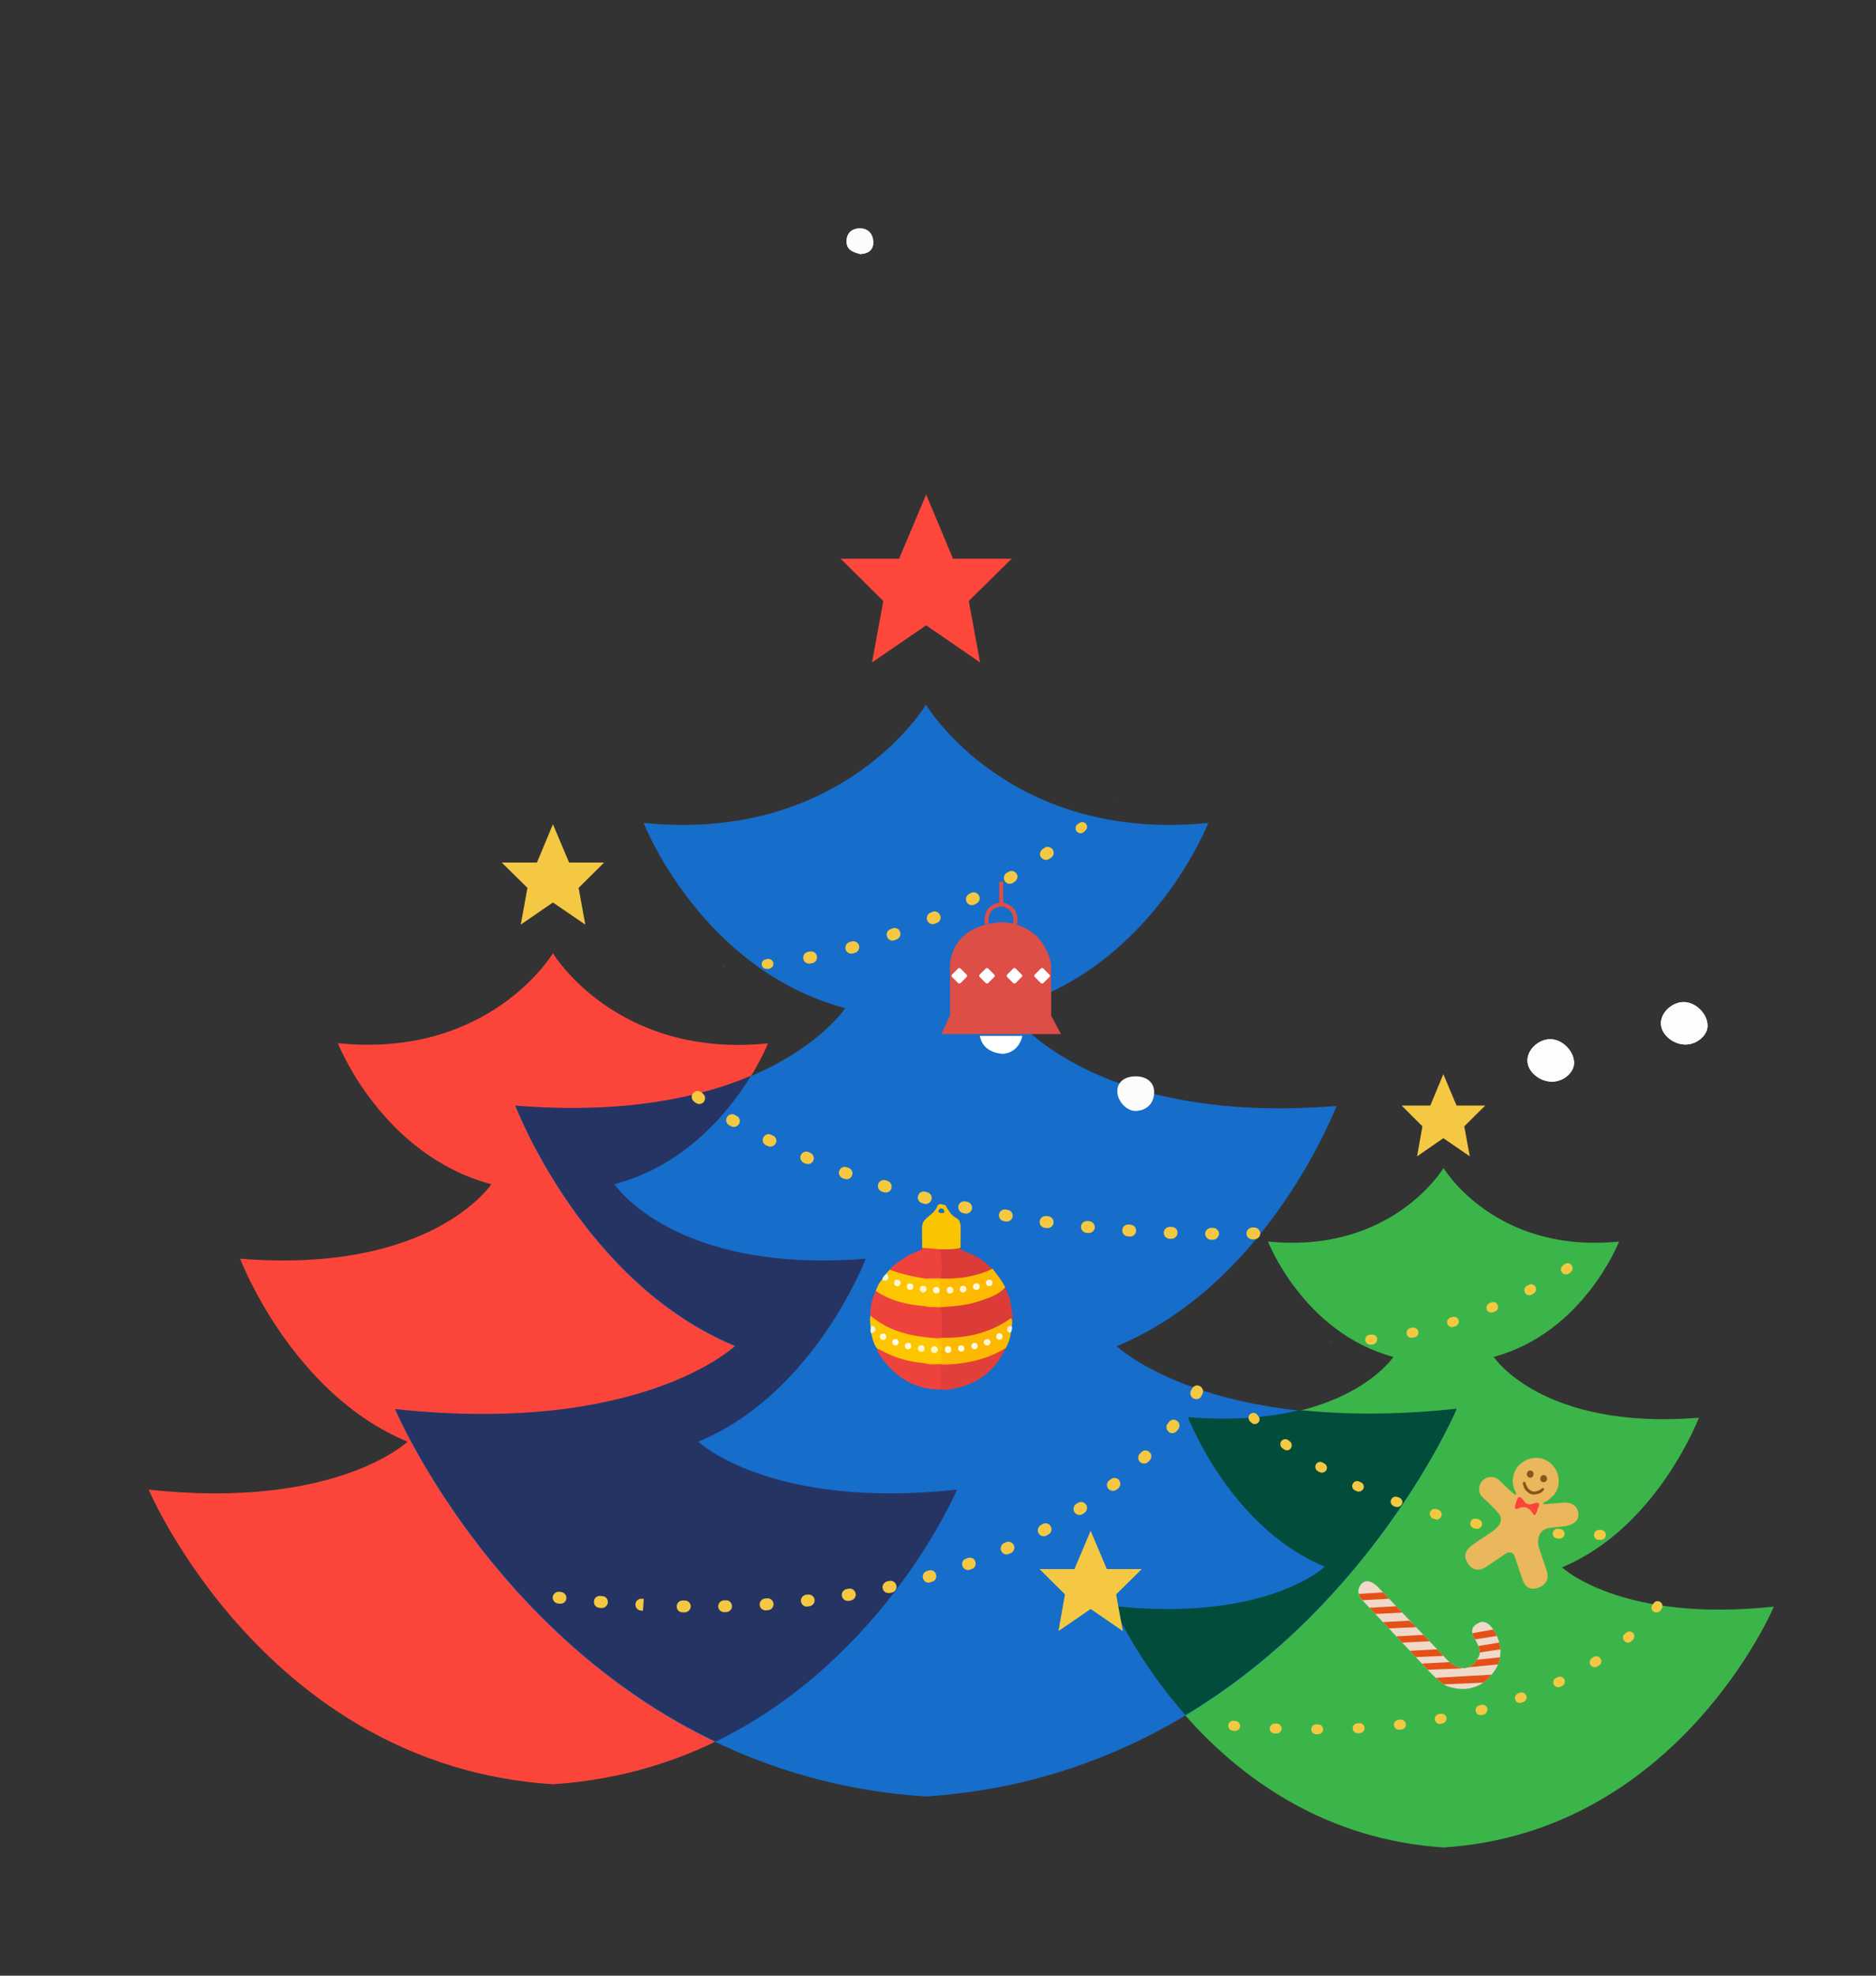 <?xml version="1.0" encoding="utf-8"?>
<!-- Generator: Adobe Illustrator 22.1.0, SVG Export Plug-In . SVG Version: 6.00 Build 0)  -->
<svg version="1.1" id="图层_1" xmlns="http://www.w3.org/2000/svg" xmlns:xlink="http://www.w3.org/1999/xlink" x="0px" y="0px"
	 viewBox="0 0 950 1000" style="enable-background:new 0 0 950 1000;" xml:space="preserve">
<rect x="0" y="0" width="950" height="1000" fill="#333333" stroke="none"/>
<style type="text/css">
	.st0{fill:#FDFDFD;}
	.st1{fill:#FCFCFC;}
	.st2{fill:#3BB54A;}
	.st3{fill:#F4C843;}
	.st4{fill:#FC453A;}
	.st5{fill:#166DCA;}
	.st6{fill:#FE473B;}
	.st7{fill:#263463;}
	.st8{fill:#024C3B;}
	.st9{fill:#DD4E46;}
	.st10{fill:#FFFFFF;}
	.st11{fill:#ED433C;}
	.st12{fill:#DB3C38;}
	.st13{fill:#FDB901;}
	.st14{fill:#E13F3A;}
	.st15{fill:#F0F1DA;}
	.st16{fill:#EE433C;}
	.st17{fill:#FDBA01;}
	.st18{fill:#FEC601;}
	.st19{fill:#F0F1DF;}
	.st20{fill:#F3F3D4;}
	.st21{fill:#FBC401;}
	.st22{fill:#FBF7D7;}
	.st23{fill:#FDF9DA;}
	.st24{fill:#F9F9E0;}
	.st25{fill:#FDFCE7;}
	.st26{fill:#FBF9E0;}
	.st27{fill:#FCF7D9;}
	.st28{fill:#FCF5D1;}
	.st29{fill:#FAF5D0;}
	.st30{fill:#FBF7D9;}
	.st31{fill:#FBF5C8;}
	.st32{fill:#FBF6D2;}
	.st33{fill:#F9FBF4;}
	.st34{fill:#FDF8DA;}
	.st35{fill:#FCF6CE;}
	.st36{fill:#FDF7D5;}
	.st37{fill:#FDFADF;}
	.st38{fill:#FDFAE2;}
	.st39{fill:#F1D9CA;}
	.st40{clip-path:url(#SVGID_2_);}
	.st41{fill:#E45118;}
	.st42{fill:#EAB75C;}
	.st43{fill:#87551E;}
</style>
<path class="st0" d="M853.7,528.7c-6.3,0.1-12.5-5-12.6-10.5c-0.2-5.5,5.4-10.9,11.4-11c6.1-0.1,12.2,5.9,12.2,12
	C864.7,524,859.4,528.6,853.7,528.7z"/>
<path class="st1" d="M435.7,128.6c-3.4-0.9-7-1.9-7-6.4c0-4.2,2.7-6.6,6.8-6.6c4.2,0,6.6,2.9,6.7,6.8
	C442.4,126.4,439.8,128.4,435.7,128.6z"/>
<path class="st0" d="M853.7,528.7c-6.3,0.1-12.5-5-12.6-10.5c-0.2-5.5,5.4-10.9,11.4-11c6.1-0.1,12.2,5.9,12.2,12
	C864.7,524,859.4,528.6,853.7,528.7z"/>
<path class="st1" d="M435.7,128.6c-3.4-0.9-7-1.9-7-6.4c0-4.2,2.7-6.6,6.8-6.6c4.2,0,6.6,2.9,6.7,6.8
	C442.4,126.4,439.8,128.4,435.7,128.6z"/>
<g>
	<path class="st0" d="M786.1,547.5c-6.3,0.1-12.5-5-12.6-10.5c-0.2-5.5,5.4-10.9,11.4-11c6.1-0.1,12.2,5.9,12.2,12
		C797.1,542.8,791.9,547.4,786.1,547.5z"/>
	<path class="st1" d="M507.4,563.6c6.1-0.1,10.2,3.5,9.5,9.3c-0.6,4.8-3.9,7.9-9,8.2c-4.8,0.3-9.6-4.9-9.6-10
		C498.3,566.6,501.8,563.7,507.4,563.6z"/>
	<path class="st0" d="M786.1,547.5c-6.3,0.1-12.5-5-12.6-10.5c-0.2-5.5,5.4-10.9,11.4-11c6.1-0.1,12.2,5.9,12.2,12
		C797.1,542.8,791.9,547.4,786.1,547.5z"/>
	<path class="st1" d="M507.4,563.6c6.1-0.1,10.2,3.5,9.5,9.3c-0.6,4.8-3.9,7.9-9,8.2c-4.8,0.3-9.6-4.9-9.6-10
		C498.3,566.6,501.8,563.7,507.4,563.6z"/>
	<g>
		<path class="st2" d="M791,793.3c48.1-19.9,69.3-75.7,69.3-75.7c-79.5,6.4-103.9-30.8-103.9-30.8c45.5-12.2,63.5-58.4,63.5-58.4
			c-62.9,6.4-88.9-37.2-88.9-37.2s-26.1,43.6-88.9,37.2c0,0,18,46.2,63.5,58.4c0,0-24.4,37.2-103.9,30.8c0,0,21.2,55.8,69.3,75.7
			c0,0-29.5,28.2-107.1,19.9c0,0,48.3,114.2,167.2,121.9c118.9-7.7,167.2-121.9,167.2-121.9C820.5,821.5,791,793.3,791,793.3z"/>
		<polygon class="st3" points="752.1,559.6 737.6,559.6 730.9,543.7 724.3,559.6 709.8,559.6 720.3,570.1 717.6,585.3 730.9,576.1 
			744.3,585.3 741.5,570.1 		"/>
		<path class="st4" d="M353.6,729.8c58.9-24.3,84.8-92.6,84.8-92.6c-97.3,7.8-127.2-37.7-127.2-37.7c55.7-14.9,77.7-71.4,77.7-71.4
			C312,535.9,280,482.5,280,482.5s-31.9,53.4-108.9,45.5c0,0,22,56.5,77.7,71.4c0,0-29.8,45.5-127.2,37.7c0,0,25.9,68.3,84.8,92.6
			c0,0-36.1,34.5-131.1,24.3c0,0,59.2,139.7,204.6,149.1C425.4,893.7,484.5,754,484.5,754C389.7,764.3,353.6,729.8,353.6,729.8z"/>
		<polygon class="st3" points="305.9,436.6 288.2,436.6 280,417.2 271.9,436.6 254.1,436.6 267.1,449.4 263.7,468 280,456.8 
			296.4,468 293,449.4 		"/>
		<path class="st5" d="M565.5,681.4c77.3-32,111.3-121.6,111.3-121.6c-127.8,10.3-167-49.5-167-49.5
			c73.2-19.6,102.1-93.8,102.1-93.8c-101,10.3-143-59.8-143-59.8s-41.9,70.1-143,59.8c0,0,28.9,74.2,102.1,93.8
			c0,0-39.2,59.8-167,49.5c0,0,34,89.7,111.3,121.6c0,0-47.4,45.4-172.2,32c0,0,77.7,183.5,268.7,195.9
			c191-12.4,268.7-195.9,268.7-195.9C613,726.7,565.5,681.4,565.5,681.4z"/>
		<polygon class="st6" points="512.3,282.8 482.6,282.8 469,250.3 455.3,282.8 425.7,282.8 447.3,304.2 441.6,335.3 469,316.5 
			496.3,335.3 490.6,304.2 		"/>
		<path class="st7" d="M353.6,729.7c58.9-24.3,84.8-92.6,84.8-92.6c-97.3,7.8-127.2-37.7-127.2-37.7c36.2-9.7,58.2-37,69.1-54.9
			c-26.1,11.1-64.5,19.5-119.3,15.1c0,0,34,89.7,111.3,121.6c0,0-47.4,45.4-172.2,32c0,0,48.3,114,162.3,168.3
			C448.3,839.9,484.6,754,484.6,754C389.7,764.2,353.6,729.7,353.6,729.7z"/>
		<path class="st8" d="M737.7,713c-31.2,3.4-57.5,3-79.5,0.7c-14.6,3.6-33.2,5.5-56.6,3.6c0,0,21.2,55.8,69.3,75.7
			c0,0-29.5,28.2-107.1,19.9c0,0,11.4,26.7,36.5,55.2C696.5,810.4,737.7,713,737.7,713z"/>
	</g>
	<path class="st1" d="M574.9,544.8c6.1-0.1,10.2,3.5,9.5,9.3c-0.6,4.8-3.9,7.9-9,8.2c-4.8,0.3-9.6-4.9-9.6-10
		C565.8,547.8,569.3,544.9,574.9,544.8z"/>
	<polygon class="st3" points="578.2,794.2 560.5,794.2 552.3,774.8 544.1,794.2 526.4,794.2 539.3,807 536,825.6 552.3,814.4 
		568.6,825.6 565.2,807 	"/>
	<g>
		<path class="st3" d="M564.4,404.3l-0.3,0.4H564v-0.1l0,0L564.4,404.3z"/>
		<path class="st3" d="M549.7,420.3L549,421c-1,1-2.6,1-3.6,0s-1-2.6,0-3.6c0.1-0.1,0.3-0.2,0.4-0.3l0.9-0.6l0,0
			c1.1-0.7,2.7-0.4,3.4,0.7C550.7,418.2,550.6,419.5,549.7,420.3z"/>
		<path class="st3" d="M532.3,434.1l-0.9,0.6c-1.4,1-3.2,0.6-4.2-0.7s-0.6-3.2,0.7-4.2l0,0l0.9-0.6l0,0c1.4-1,3.2-0.6,4.2,0.7
			S533.7,433.1,532.3,434.1z"/>
		<path class="st3" d="M513.8,446.3l-0.9,0.6c-1.4,0.9-3.3,0.4-4.1-1c-0.9-1.4-0.4-3.3,1-4.1l0,0l0.9-0.5l0,0c1.4-0.9,3.3-0.4,4.1,1
			C515.7,443.5,515.2,445.4,513.8,446.3z"/>
		<path class="st3" d="M494.5,457.3l-0.9,0.5c-1.5,0.8-3.3,0.2-4.1-1.2c-0.8-1.5-0.2-3.3,1.2-4.1l0,0l0.9-0.5l0,0
			c1.5-0.8,3.3-0.2,4.1,1.2C496.6,454.7,496,456.5,494.5,457.3z"/>
		<path class="st3" d="M474.6,467.1l-1,0.4c-1.5,0.7-3.3,0-4-1.5s0-3.3,1.5-4l0,0l0.9-0.4l0,0c1.5-0.7,3.3,0,4,1.5
			C476.8,464.6,476.1,466.4,474.6,467.1z"/>
		<path class="st3" d="M454,475.5l-1,0.4c-1.6,0.6-3.3-0.2-3.8-1.8c-0.6-1.6,0.2-3.3,1.8-3.8l0,0l1-0.4l0,0c1.6-0.6,3.3,0.2,3.8,1.8
			C456.4,473.2,455.6,474.9,454,475.5z"/>
		<path class="st3" d="M432.9,482.3l-1,0.3c-1.6,0.4-3.3-0.5-3.7-2.1c-0.4-1.6,0.5-3.3,2.1-3.7l0,0l1-0.3l0,0
			c1.6-0.4,3.3,0.5,3.7,2.1C435.4,480.2,434.5,481.9,432.9,482.3z"/>
		<path class="st3" d="M411.3,487.5l-1,0.2c-1.6,0.3-3.2-0.7-3.5-2.4s0.7-3.2,2.4-3.5l0,0l1-0.2l0,0c1.6-0.3,3.2,0.7,3.5,2.4
			S412.9,487.2,411.3,487.5z"/>
		<path class="st3" d="M389.2,490.4h-1.1c-1.3,0-2.4-1.1-2.4-2.4c0-1.2,0.8-2.1,1.9-2.4l0,0l1-0.2l0,0c1.4-0.3,2.7,0.6,3,1.9
			c0.3,1.4-0.6,2.7-1.9,3C389.5,490.4,389.3,490.4,389.2,490.4z"/>
		<path class="st3" d="M366.9,489.4l-0.5-0.1l0.5-0.1C366.9,489.2,367,489.3,366.9,489.4C367,489.3,367,489.4,366.9,489.4
			L366.9,489.4z"/>
	</g>
	<path class="st3" d="M614.3,627.5C614.2,627.5,614.2,627.5,614.3,627.5h-1c-1.7,0-3-1.4-3-3s1.4-3,3-3l0,0h1c1.7,0,3,1.4,3,3
		C617.2,626.1,615.9,627.5,614.3,627.5z M634.2,627.3c-1.6,0-3-1.3-3-2.9c0-1.7,1.3-3,2.9-3.1h1c1.7,0,3,1.3,3.1,2.9s-1.3,3-2.9,3.1
		H634.2C634.3,627.3,634.3,627.3,634.2,627.3z M593.3,627L593.3,627h-1.1c-1.7-0.1-2.9-1.5-2.9-3.1c0.1-1.7,1.5-2.9,3.1-2.9h1
		c1.7,0.1,3,1.4,2.9,3.1C596.2,625.7,594.9,627,593.3,627z M572.3,625.9c-0.1,0-0.1,0-0.2,0l-1-0.1c-1.7-0.1-2.9-1.6-2.8-3.2
		c0.1-1.7,1.6-2.9,3.2-2.8l1,0.1c1.7,0.1,2.9,1.5,2.8,3.2C575.2,624.7,573.9,625.9,572.3,625.9z M551.4,624.1c-0.1,0-0.2,0-0.3,0
		l-1-0.1c-1.6-0.2-2.8-1.6-2.7-3.3c0.2-1.6,1.7-2.8,3.3-2.7l1,0.1c1.6,0.2,2.8,1.6,2.7,3.3C554.2,623,552.9,624.1,551.4,624.1z
		 M530.5,621.6c-0.1,0-0.3,0-0.4,0l-1-0.1c-1.6-0.2-2.8-1.7-2.6-3.4c0.2-1.6,1.8-2.8,3.4-2.6l1,0.1c1.6,0.2,2.8,1.7,2.6,3.4
		C533.3,620.5,532,621.6,530.5,621.6z M509.8,618.3c-0.2,0-0.3,0-0.5,0l-1-0.2c-1.6-0.3-2.7-1.8-2.4-3.5c0.3-1.6,1.9-2.7,3.5-2.4
		l1,0.2c1.6,0.3,2.7,1.8,2.4,3.5C512.5,617.3,511.2,618.3,509.8,618.3z M489.2,614.3c-0.2,0-0.4,0-0.6-0.1l-1-0.2
		c-1.6-0.4-2.6-2-2.3-3.6c0.4-1.6,2-2.6,3.6-2.3l1,0.2c1.6,0.4,2.6,2,2.3,3.6C491.8,613.3,490.6,614.3,489.2,614.3z M468.8,609.4
		c-0.3,0-0.5,0-0.8-0.1l-1-0.3c-1.6-0.4-2.6-2.1-2.1-3.7c0.4-1.6,2.1-2.6,3.7-2.1l1,0.3c1.6,0.4,2.6,2.1,2.1,3.7
		C471.3,608.5,470.1,609.4,468.8,609.4z M448.6,603.6c-0.3,0-0.6,0-0.9-0.1l-1-0.3c-1.6-0.5-2.5-2.2-2-3.8s2.2-2.5,3.8-2l0.9,0.3
		c1.6,0.5,2.5,2.2,2,3.8C451.1,602.8,449.9,603.6,448.6,603.6z M428.7,596.9c-0.3,0-0.7-0.1-1-0.2l-0.9-0.3
		c-1.6-0.6-2.4-2.3-1.8-3.8c0.6-1.6,2.3-2.4,3.8-1.8l0.9,0.3c1.6,0.6,2.4,2.3,1.8,3.8C431.1,596.1,429.9,596.9,428.7,596.9z
		 M409.2,589.2c-0.4,0-0.8-0.1-1.2-0.2l-0.9-0.4c-1.5-0.7-2.2-2.4-1.6-3.9c0.7-1.5,2.4-2.2,3.9-1.6l0.9,0.4c1.5,0.6,2.2,2.4,1.6,3.9
		C411.4,588.5,410.3,589.2,409.2,589.2z M390.1,580.4c-0.5,0-0.9-0.1-1.3-0.3l-0.9-0.4c-1.5-0.7-2.1-2.5-1.3-4
		c0.7-1.5,2.5-2.1,4-1.3l0.9,0.4c1.5,0.7,2.1,2.5,1.3,4C392.2,579.8,391.2,580.4,390.1,580.4z M371.6,570.4c-0.5,0-1-0.1-1.5-0.4
		l-0.9-0.5c-1.4-0.8-1.9-2.7-1-4.1c0.8-1.4,2.7-1.9,4.1-1l0.9,0.5c1.4,0.8,1.9,2.7,1,4.1C373.6,569.9,372.6,570.4,371.6,570.4z
		 M354.1,558.8c-0.6,0-1.3-0.2-1.8-0.6c-0.6-0.4-0.9-0.7-0.9-0.7c-1.3-1.1-1.5-2.9-0.4-4.2s2.9-1.5,4.2-0.4c0,0,0.3,0.2,0.7,0.6
		c1.3,1,1.5,2.9,0.5,4.2C355.9,558.4,355,558.8,354.1,558.8z"/>
	<path class="st3" d="M346.7,816.1L346.7,816.1h-1.1c-1.7,0-3-1.4-2.9-3.1c0-1.6,1.4-2.9,3-2.9c0,0,0,0,0.1,0h1c1.7,0,3,1.4,3,3
		C349.7,814.8,348.3,816.1,346.7,816.1z M366.7,816c-1.6,0-3-1.3-3-2.9c0-1.7,1.3-3,2.9-3.1h1c1.7-0.1,3,1.3,3.1,2.9
		c0,1.7-1.3,3-2.9,3.1H366.7L366.7,816z M325.6,815.3l0.2-3L325.6,815.3l-1-0.1c-1.7-0.1-2.9-1.5-2.8-3.2s1.5-2.9,3.2-2.8l1,0.1
		L325.6,815.3z M387.7,815.1c-1.6,0-2.9-1.2-3-2.8c-0.1-1.7,1.1-3.1,2.8-3.2l1-0.1c1.7-0.1,3.1,1.1,3.2,2.8s-1.1,3.1-2.8,3.2l-1,0.1
		C387.8,815.1,387.7,815.1,387.7,815.1z M304.8,813.9c-0.1,0-0.2,0-0.3,0l-1-0.1c-1.7-0.1-2.9-1.6-2.7-3.3c0.1-1.7,1.6-2.9,3.3-2.7
		l1,0.1c1.7,0.1,2.9,1.6,2.7,3.3C307.6,812.7,306.3,813.9,304.8,813.9z M408.6,813.2c-1.5,0-2.8-1.1-3-2.7c-0.2-1.6,1-3.1,2.6-3.3
		l1-0.1c1.6-0.2,3.1,1,3.3,2.6c0.2,1.6-1,3.1-2.6,3.3l-1,0.1C408.8,813.2,408.7,813.2,408.6,813.2z M283.9,811.7c-0.1,0-0.2,0-0.4,0
		l-1-0.1c-1.6-0.2-2.8-1.7-2.6-3.3c0.2-1.6,1.7-2.8,3.3-2.6l1,0.1c1.6,0.2,2.8,1.7,2.6,3.3C286.7,810.6,285.4,811.7,283.9,811.7z
		 M429.3,810.3c-1.4,0-2.7-1-3-2.5c-0.3-1.6,0.8-3.2,2.5-3.5l1-0.2c1.6-0.3,3.2,0.8,3.5,2.5c0.3,1.6-0.8,3.2-2.5,3.5l-1,0.2
		C429.7,810.3,429.5,810.3,429.3,810.3z M449.9,806.3c-1.4,0-2.6-0.9-2.9-2.3c-0.4-1.6,0.7-3.2,2.3-3.6l1-0.2
		c1.6-0.4,3.2,0.6,3.6,2.3c0.4,1.6-0.6,3.2-2.3,3.6l-1,0.2C450.4,806.3,450.2,806.3,449.9,806.3z M470.3,801.1
		c-1.3,0-2.5-0.9-2.9-2.2c-0.5-1.6,0.5-3.3,2-3.7l0.9-0.3c1.6-0.5,3.3,0.4,3.7,2c0.5,1.6-0.4,3.3-2,3.7l-1,0.3
		C470.8,801.1,470.5,801.1,470.3,801.1z M490.2,794.7c-1.2,0-2.4-0.8-2.8-2c-0.6-1.6,0.2-3.3,1.8-3.8l0.9-0.3
		c1.6-0.6,3.3,0.2,3.8,1.8s-0.2,3.3-1.8,3.8l-1,0.3C490.9,794.6,490.6,794.7,490.2,794.7z M509.7,786.8c-1.1,0-2.2-0.7-2.7-1.8
		c-0.7-1.5,0-3.3,1.5-4l0.9-0.4c1.5-0.7,3.3,0,4,1.5s0,3.3-1.5,4l-0.9,0.4C510.5,786.7,510.1,786.8,509.7,786.8z M528.5,777.6
		c-1.1,0-2.1-0.6-2.6-1.6c-0.8-1.5-0.2-3.3,1.2-4.1l0.9-0.5c1.5-0.8,3.3-0.3,4.1,1.2s0.3,3.3-1.2,4.1l-0.9,0.5
		C529.5,777.5,529,777.6,528.5,777.6z M546.6,766.8c-1,0-1.9-0.5-2.5-1.4c-0.9-1.4-0.5-3.2,0.9-4.2l0.8-0.5c1.4-0.9,3.2-0.5,4.2,0.9
		c0.9,1.4,0.5,3.2-0.9,4.2l-0.8,0.5C547.7,766.7,547.1,766.8,546.6,766.8z M563.6,754.6c-0.9,0-1.8-0.4-2.4-1.1
		c-1-1.3-0.8-3.2,0.5-4.2l0.8-0.6c1.3-1,3.2-0.8,4.2,0.5s0.8,3.2-0.5,4.2l-0.8,0.6C564.9,754.4,564.3,754.6,563.6,754.6z
		 M579.4,740.8c-0.8,0-1.6-0.3-2.2-0.9c-1.1-1.2-1.1-3.1,0.1-4.2l0.7-0.7c1.2-1.2,3.1-1.1,4.2,0.1c1.2,1.2,1.1,3.1-0.1,4.2l-0.7,0.7
		C580.9,740.5,580.2,740.8,579.4,740.8z M593.7,725.4c-0.7,0-1.4-0.2-1.9-0.7c-1.3-1.1-1.5-2.9-0.4-4.2l0.6-0.8
		c1-1.3,2.9-1.5,4.2-0.4c1.3,1,1.5,2.9,0.4,4.2l-0.7,0.8C595.4,725,594.6,725.4,593.7,725.4z M605.8,708.2c-0.5,0-1-0.1-1.5-0.4
		c-1.4-0.8-2-2.6-1.1-4.1c0.3-0.5,0.4-0.8,0.4-0.8c0.8-1.5,2.6-2.1,4-1.3c1.5,0.8,2.1,2.6,1.3,4c0,0-0.2,0.3-0.5,1
		C607.9,707.7,606.9,708.2,605.8,708.2z"/>
	<g>
		<g>
			<path class="st9" d="M481.1,513.9l-4.4,9.5h60.6l-5-9.3v-25.6c0,0-2.2-20.4-24.8-21.7c0,0-23.7-0.3-26.4,20.6V513.9z"/>
			<path class="st10" d="M489.5,494.5l-3.1,3.1c-0.3,0.3-0.9,0.3-1.2,0l-3.1-3.1c-0.3-0.3-0.3-0.9,0-1.2l3.1-3.1
				c0.3-0.3,0.9-0.3,1.2,0l3.1,3.1C489.8,493.6,489.8,494.2,489.5,494.5z"/>
			<path class="st10" d="M503.5,494.5l-3.1,3.1c-0.3,0.3-0.9,0.3-1.2,0l-3.1-3.1c-0.3-0.3-0.3-0.9,0-1.2l3.1-3.1
				c0.3-0.3,0.9-0.3,1.2,0l3.1,3.1C503.8,493.6,503.8,494.2,503.5,494.5z"/>
			<path class="st10" d="M517.4,494.5l-3.1,3.1c-0.3,0.3-0.9,0.3-1.2,0l-3.1-3.1c-0.3-0.3-0.3-0.9,0-1.2l3.1-3.1
				c0.3-0.3,0.9-0.3,1.2,0l3.1,3.1C517.8,493.6,517.8,494.2,517.4,494.5z"/>
			<path class="st10" d="M531.4,494.5l-3.1,3.1c-0.3,0.3-0.9,0.3-1.2,0l-3.1-3.1c-0.3-0.3-0.3-0.9,0-1.2l3.1-3.1
				c0.3-0.3,0.9-0.3,1.2,0l3.1,3.1C531.8,493.6,531.8,494.2,531.4,494.5z"/>
		</g>
		<path class="st9" d="M514.9,468.4l-2-0.4c0.6-2.8,0.2-5-1-6.6c-1.6-2.1-4.1-2.5-4.6-2.5c-2.3,0.1-4.1,0.9-5.2,2.3
			c-2.1,2.5-1.5,6.3-1.5,6.3l-2,0.3c0-0.2-0.7-4.7,1.9-7.9c1.5-1.9,3.8-2.9,6.7-3.1h0.1h0.1c0.2,0,3.8,0.4,6.1,3.3
			C515.2,462.3,515.6,465,514.9,468.4z"/>
		<rect x="506" y="446.3" class="st9" width="2" height="11.4"/>
		<path class="st10" d="M496.2,524.3h21.5c0,0-1.2,8.1-9.5,9.1C508.3,533.4,497.8,533.6,496.2,524.3z"/>
	</g>
	<g>
		<path class="st11" d="M450.5,642.7l-0.1-0.2c4.4-4.1,9.3-7.4,15.1-9.4c0.7-0.2,1.2-0.7,1.4-1.4c3.3-2,6.4-1.5,9.6,0.3
			c1.3,1.3,1.7,2.8,1.6,4.6c-0.1,2.6,0.2,5.1,0.1,7.7c-0.1,1.5-0.5,2.7-1.8,3.6c-2.1,0.4-4.3,0.5-6.5,0.9
			c-5.2-0.8-10.4-1.6-15.5-3.3C452.9,644.9,451.1,644.7,450.5,642.7z"/>
		<path class="st12" d="M509,651.6c0.8,1.9,1.6,3.9,2.4,5.8c0.5,4.1,1.9,8,1.2,12.2c-1.3-0.1-2.5,0.4-3.6,1.1
			c-6.5,4.5-14,6.1-21.6,7.2c-2.4,0.4-4.9,0.9-7.4,0.7c-1.3-0.1-2.6,0-3.7-1c-0.6-0.7-1-1.5-0.9-2.4c0.4-4.5,0.1-8.9-0.1-13.4
			c1.9-1.8,4.4-1.7,6.7-1.9c8.7-0.8,16.9-2.9,24.4-7.5C507.2,651.9,508,651.6,509,651.6z"/>
		<path class="st13" d="M476.8,677.1c12.7,0.3,24.5-2.3,35.1-9.9c0.9,0.6,0.4,1.6,0.7,2.4c-0.1,0.5-0.2,0.9-0.2,1.4
			c-1,1-1.1,2.2-0.6,3.5c-0.1,2.8-1.1,5.3-2.4,7.7c-3.8,5-9.6,6.3-15.1,7.7c-5,1.3-10.2,1.9-15.4,2.2c-1.7-0.3-3.5-0.4-5.2-0.3
			c-1.8,0.1-3.8,0.6-5.2-1.2c-0.1-2.2,1.7-2,2.9-1.9c2.7,0.1,3.6-0.7,4-3.6c0.5-2.9-0.9-5.3-0.9-8
			C475.3,676.5,476,676.8,476.8,677.1z"/>
		<path class="st14" d="M479.2,690.7c10.7-0.5,20.9-2.7,30.1-8.4c-5.6,12.3-15.4,19-28.6,21c-0.7,0.1-1.4,0.2-2.1,0.2
			c-0.8-0.1-1.6-0.2-2.4-0.3c-2.1-3.6-1.6-7.4-0.9-11.2C475.7,690.2,477.9,691.2,479.2,690.7z"/>
		<path class="st15" d="M511.8,674.6c-1.3-0.2-2-0.9-1.7-2.2c0.2-1.3,1.3-1.2,2.3-1.3C512.6,672.3,512.5,673.5,511.8,674.6z"/>
		<path class="st16" d="M479.2,690.7c-2.5,0.4-3.1,2-3,4.4c0.1,2.7,0.9,5.5,0.1,8.2c-11.8,0.1-21-5-28.3-14
			c-0.6-0.8-1.2-1.6-1.9-2.3c-0.6-1.5-1.9-2.7-1.9-4.4c1-0.8,2.1-0.6,3.1-0.1c5.5,2.9,11.4,4.7,17.5,5.8c1.3,0.2,2.9,0.2,3.6,1.8
			C471.9,691.1,475.6,690.2,479.2,690.7z"/>
		<path class="st17" d="M509,651.6c-3.5,4-8.5,5.4-13.2,7c-6.5,2.2-13.3,2.6-20,3.1c-2.5,1.7-5,1.6-7.3-0.1c0-2.2,1.8-2,3-1.9
			c2.7,0.1,3.9-1,3.6-3.7c-0.1-0.7,0.2-1.4,0.2-2.1c0.2-4,0.2-4-3.7-5c-1-0.2-2-0.4-1.9-1.8c2.2,0,4.4-0.1,6.6-0.1
			c2.1-1.6,4.6-1.1,6.9-1.4c5.2-0.5,10.3-1.6,15.2-3.2c1.3-0.4,2.5-0.5,3.8-0.2c0.2,0,0.3,0,0.5,0C505,645.4,507.5,648.2,509,651.6z
			"/>
		<path class="st16" d="M468.3,661.1c2.4,0.9,4.9,0.2,7.4,0.7c1,1.1,1.2,2.4,1.2,3.9c-0.1,3.8-0.1,7.7-0.1,11.5
			c-0.8,0.1-1.5,0.2-2.3,0.2c-0.8,1.2-2,1.3-3.2,1.2c-9.1-1-17.9-2.6-25.9-7.5c-2.1-1.3-3.9-2.7-4.7-5.2c0-4.4,0.8-8.6,2.8-12.5
			c1.1-0.4,2.2-0.2,3.2,0.4c5.6,3.1,11.7,4.6,18,5.7C466,659.7,467.6,659.5,468.3,661.1z"/>
		<path class="st18" d="M440.8,665.9c9.7,8.4,21.5,10.6,33.7,11.5c2.2,1,2.7,2.8,2.2,4.9c-0.4,1.6-0.4,3.1,0,4.7
			c0.5,1.9-0.1,3.1-2.4,3c-2-0.1-4,0-5.9,0c-7.8-0.6-15.1-2.6-22-6.4c-0.7-0.4-1.4-0.7-2.2-1c-1.9-2.2-2.3-5-3-7.7
			c0.7-1.4,0.8-2.7-0.4-3.9C440.5,669.3,440.5,667.6,440.8,665.9z"/>
		<path class="st18" d="M468.3,661.1c-8.9-0.7-17.3-2.6-24.8-7.7c0.7-2,1.6-4,3.1-5.7c1.6-0.4,2.5-1.4,2.2-3.1
			c0.6-0.6,1.1-1.3,1.7-1.9c6.2,2.2,12.6,3.7,19.1,4.6c0.7,0.2,1.3,0.5,2,0.5c4.6,0.4,4.6,0.3,4.6,4.9c0,1.8-0.2,3.7,0.2,5.4
			c0.7,2.7-0.6,3.1-2.8,3C471.9,661,470.1,661.1,468.3,661.1z"/>
		<path class="st19" d="M440.9,671c1.1,0.2,2.3,0.2,2.4,1.7c0.1,1.4-1.1,1.8-2.1,2.2C440.4,673.6,441.1,672.3,440.9,671z"/>
		<path class="st20" d="M448.9,644.6c0.9,0.8,1.3,1.8,0.7,2.9c-0.8,1.3-1.9,0.6-2.9,0.2C447,646.4,447.9,645.5,448.9,644.6z"/>
		<path class="st12" d="M502.3,642.4c-8.3,3.8-17,5.1-26,4.7c0.9-5,0.9-9.9-0.6-14.8c0.2-0.2,0.4-0.5,0.6-0.7
			c3.4,0.6,6.8,0.7,10.1,0c0.7,1.8,2.5,1.9,3.9,2.5C494.9,636,499.1,638.5,502.3,642.4z"/>
		<path class="st21" d="M486.4,631.5c0-3.3,0.1-6.6,0.1-9.9c0-2-0.4-4.2-2.1-5c-2.9-1.5-4.2-4.1-5.7-6.7c-0.4,0-0.7-0.1-1.1-0.1
			c-1.1-0.6-2.6-0.4-2.9,0.6c-1.2,3.4-4.4,4.8-6.5,7.2c-1,1.1-1.3,2.7-1.3,4.2c0,3.3,0.1,6.6,0.1,9.8c2.9,0.2,5.9,0.4,8.8,0.7
			C475.7,632.3,484.2,632.6,486.4,631.5z M478.1,614c-0.9-0.3-2.2,0.5-2.8-0.6c-0.4-0.7,0.4-1.4,1-1.8
			C477.8,611.7,478.4,612.5,478.1,614z"/>
		<path class="st22" d="M501.6,679.5c-0.2,1-0.8,1.6-1.8,1.5s-1.7-0.7-1.6-1.7s0.8-1.6,1.8-1.5C501,677.9,501.6,678.4,501.6,679.5z"
			/>
		<path class="st23" d="M480.2,684.8c-1.2,0.1-1.6-0.7-1.7-1.7c-0.1-0.9,0.4-1.6,1.3-1.7c1-0.1,1.8,0.4,1.9,1.5
			C481.9,684,481.2,684.6,480.2,684.8z"/>
		<path class="st24" d="M495.1,681.2c0,1.1-0.6,1.7-1.6,1.7c-0.9,0-1.5-0.4-1.6-1.4s0.4-1.7,1.5-1.8
			C494.4,679.6,495,680.2,495.1,681.2z"/>
		<path class="st25" d="M488.4,682.6c-0.1,0.9-0.6,1.5-1.5,1.5c-1.1,0-1.7-0.6-1.7-1.6c0-0.9,0.5-1.6,1.5-1.5
			C487.7,680.9,488.3,681.5,488.4,682.6z"/>
		<path class="st26" d="M507.7,676.6c-0.1,1.1-0.8,1.6-1.8,1.5c-0.9-0.1-1.4-0.6-1.4-1.6c0-1.1,0.6-1.7,1.6-1.7
			C507.2,674.9,507.7,675.6,507.7,676.6z"/>
		<path class="st27" d="M494.4,652.9c-1-0.1-1.7-0.6-1.7-1.7c0-1,0.7-1.6,1.7-1.7c1,0,1.7,0.5,1.7,1.6
			C496.2,652.3,495.5,652.7,494.4,652.9z"/>
		<path class="st28" d="M489.4,652.4c0,1.1-0.6,1.7-1.6,1.8s-1.7-0.6-1.8-1.6c0-1,0.5-1.7,1.6-1.8
			C488.7,650.7,489.3,651.3,489.4,652.4z"/>
		<path class="st29" d="M481,651.2c1.1,0.2,1.8,0.7,1.8,1.8s-0.7,1.6-1.7,1.7c-1.1,0-1.7-0.6-1.7-1.7
			C479.4,651.9,480.2,651.5,481,651.2z"/>
		<path class="st30" d="M500.8,647.7c1.1,0,1.8,0.6,1.8,1.6s-0.7,1.7-1.7,1.7c-0.9,0-1.5-0.5-1.6-1.4
			C499.2,648.4,499.8,647.8,500.8,647.7z"/>
		<path class="st31" d="M475,683.2c-0.2,1-0.8,1.6-1.9,1.6c-1,0-1.7-0.7-1.6-1.8c0-1,0.8-1.6,1.8-1.6
			C474.3,681.5,474.9,682.2,475,683.2z"/>
		<path class="st32" d="M468.2,682.7c-0.2,1-0.8,1.6-1.8,1.5s-1.6-0.8-1.5-1.8s0.8-1.6,1.8-1.5C467.8,681,468.2,681.7,468.2,682.7z"
			/>
		<path class="st33" d="M453.5,677.8c0.8,0.1,1.5,0.4,1.6,1.4c0,1.1-0.5,1.7-1.6,1.8c-1.1,0-1.7-0.7-1.6-1.7
			C451.9,678.3,452.5,677.9,453.5,677.8z"/>
		<path class="st26" d="M459.8,682.9c-1,0-1.6-0.6-1.6-1.6c0-1.1,0.7-1.6,1.7-1.6s1.5,0.6,1.5,1.5
			C461.5,682.2,461,682.8,459.8,682.9z"/>
		<path class="st34" d="M448.8,676.5c0,1.1-0.6,1.7-1.6,1.7c-0.9,0-1.5-0.5-1.6-1.4c-0.1-1,0.4-1.7,1.5-1.8
			C448.1,674.9,448.7,675.4,448.8,676.5z"/>
		<path class="st35" d="M467.5,654.2c-1-0.2-1.7-0.7-1.6-1.8c0.1-1,0.7-1.7,1.7-1.6c1,0,1.6,0.6,1.6,1.7
			C469.2,653.6,468.5,654,467.5,654.2z"/>
		<path class="st36" d="M456.1,649.4c-0.2,1-0.8,1.7-1.9,1.6c-1-0.1-1.6-0.8-1.4-1.9c0.1-1,0.7-1.4,1.6-1.4
			C455.5,647.7,456,648.4,456.1,649.4z"/>
		<path class="st37" d="M462.5,651.2c0,1.1-0.7,1.6-1.7,1.6c-0.8,0-1.5-0.4-1.6-1.4s0.4-1.7,1.4-1.8
			C461.8,649.5,462.4,650.1,462.5,651.2z"/>
		<path class="st38" d="M475.8,653.1c-0.1,1-0.7,1.6-1.8,1.5c-0.9-0.1-1.5-0.6-1.5-1.5c0-1,0.5-1.7,1.6-1.7
			C475.3,651.4,475.7,652.1,475.8,653.1z"/>
	</g>
	<g>
		<path class="st3" d="M810.7,630.1l-0.3,0.4h-0.1v-0.1l0,0L810.7,630.1z"/>
		<path class="st3" d="M795.1,644.2l-0.9,0.5c-1.2,0.7-2.7,0.3-3.4-0.9c-0.7-1.1-0.3-2.6,0.8-3.4l0,0l0.8-0.6l0,0
			c1.2-0.8,2.7-0.5,3.5,0.7s0.5,2.7-0.7,3.5C795.1,644.1,795.1,644.1,795.1,644.2z"/>
		<path class="st3" d="M776.5,654.8l-0.9,0.5c-1.2,0.6-2.7,0.2-3.4-1.1c-0.6-1.2-0.2-2.7,1.1-3.4l0,0l0.9-0.5l0,0
			c1.2-0.6,2.7-0.2,3.4,1.1C778.2,652.6,777.7,654.1,776.5,654.8z"/>
		<path class="st3" d="M757.1,663.8l-0.9,0.4c-1.3,0.5-2.7-0.1-3.3-1.3c-0.5-1.3,0.1-2.7,1.3-3.3l0,0l0.9-0.4l0,0
			c1.3-0.5,2.7,0.1,3.3,1.3C759,661.8,758.4,663.3,757.1,663.8z"/>
		<path class="st3" d="M737,671.3l-1,0.3c-1.3,0.4-2.7-0.3-3.1-1.6c-0.4-1.3,0.3-2.7,1.6-3.1l0,0l1-0.3l0,0c1.3-0.4,2.7,0.3,3.1,1.6
			C739.1,669.4,738.3,670.8,737,671.3z"/>
		<path class="st3" d="M716.3,676.9l-1,0.2c-1.3,0.3-2.7-0.6-3-1.9s0.6-2.7,1.9-3l0,0l1-0.2l0,0c1.3-0.3,2.7,0.6,3,1.9
			C718.5,675.3,717.7,676.6,716.3,676.9z"/>
		<path class="st3" d="M695.2,680.5l-1,0.1c-1.4,0.2-2.7-0.8-2.8-2.2s0.8-2.7,2.2-2.8h0.1l0,0l1-0.1l0,0c1.4-0.1,2.6,0.9,2.7,2.2
			C697.5,679.1,696.5,680.3,695.2,680.5z"/>
		<path class="st3" d="M673.7,679.5l-0.5-0.1l0.5-0.1C673.8,679.4,673.8,679.4,673.7,679.5C673.8,679.5,673.8,679.5,673.7,679.5
			C673.8,679.5,673.7,679.5,673.7,679.5z"/>
	</g>
	<path class="st3" d="M809.7,779.4c-1.4,0-2.5-1.1-2.5-2.5s1.1-2.5,2.5-2.5h1l0,0c1.4,0,2.5,1.1,2.5,2.5s-1.1,2.5-2.5,2.5H809.7
		L809.7,779.4z M789.7,778.8L789.7,778.8l-1.1-0.1c-1.4-0.1-2.4-1.3-2.3-2.6c0.1-1.4,1.3-2.4,2.6-2.3l1,0.1c1.4,0.1,2.4,1.3,2.4,2.6
		C792.1,777.8,791,778.8,789.7,778.8z M768.8,777c-0.1,0-0.2,0-0.3,0l-1-0.1c-1.4-0.2-2.3-1.4-2.2-2.8c0.2-1.4,1.4-2.4,2.8-2.2
		l1,0.1c1.4,0.2,2.3,1.4,2.2,2.8C771.1,776.1,770,777,768.8,777z M748.1,773.8c-0.2,0-0.3,0-0.5,0l-1-0.2c-1.4-0.3-2.2-1.6-2-2.9
		c0.3-1.4,1.6-2.2,2.9-2l1,0.2c1.4,0.3,2.2,1.6,2,2.9C750.3,772.9,749.2,773.8,748.1,773.8z M727.6,769.1c-0.2,0-0.4,0-0.7-0.1
		l-1-0.3c-1.3-0.4-2.1-1.7-1.8-3.1c0.4-1.3,1.7-2.1,3.1-1.8l1,0.3c1.3,0.4,2.1,1.7,1.8,3.1C729.7,768.3,728.7,769.1,727.6,769.1z
		 M707.6,762.8c-0.3,0-0.6,0-0.8-0.1l-0.9-0.3c-1.3-0.5-2-1.9-1.5-3.2s1.9-2,3.2-1.5l0.9,0.3c1.3,0.5,2,1.9,1.5,3.2
		C709.5,762.2,708.6,762.8,707.6,762.8z M688.1,755c-0.3,0-0.7-0.1-1-0.2l-0.9-0.4c-1.3-0.6-1.8-2.1-1.2-3.3
		c0.6-1.3,2.1-1.8,3.3-1.2l0.9,0.4c1.3,0.6,1.8,2,1.2,3.3C689.9,754.4,689,755,688.1,755z M669.4,745.4c-0.4,0-0.8-0.1-1.2-0.3
		l-0.9-0.5c-1.2-0.7-1.6-2.2-0.9-3.4c0.7-1.2,2.2-1.6,3.4-0.9l0.9,0.5c1.2,0.7,1.6,2.2,0.9,3.4C671.1,745,670.2,745.4,669.4,745.4z
		 M651.7,734.1c-0.5,0-1-0.2-1.5-0.5l-0.8-0.6c-1.1-0.8-1.4-2.4-0.6-3.5c0.8-1.1,2.4-1.4,3.5-0.6l0.8,0.6c1.1,0.8,1.4,2.4,0.6,3.5
		C653.2,733.8,652.4,734.1,651.7,734.1z M635.5,720.8c-0.6,0-1.3-0.2-1.8-0.7s-0.8-0.8-0.8-0.8c-0.9-1-0.9-2.6,0.1-3.5
		s2.6-0.9,3.5,0.1c0,0,0.2,0.2,0.6,0.7c1,1,1,2.6,0,3.5C636.8,720.5,636.1,720.8,635.5,720.8z"/>
	<path class="st3" d="M666.5,877.8c-1.4,0-2.5-1.1-2.5-2.5s1.1-2.5,2.5-2.5h1l0,0c1.4,0,2.5,1.1,2.5,2.5s-1.1,2.5-2.5,2.5H666.5
		L666.5,877.8z M646.5,877.4L646.5,877.4h-1.1c-1.4-0.1-2.5-1.2-2.4-2.6s1.2-2.4,2.6-2.4h1c1.4,0.1,2.5,1.2,2.4,2.6
		C648.9,876.4,647.8,877.4,646.5,877.4z M687.5,877.3c-1.3,0-2.4-1-2.5-2.4s1-2.6,2.4-2.6l1-0.1c1.4-0.1,2.6,1,2.6,2.4
		c0.1,1.4-1,2.6-2.4,2.6L687.5,877.3L687.5,877.3z M625.5,876.1c-0.1,0-0.1,0-0.2,0l-1-0.1c-1.4-0.1-2.4-1.3-2.3-2.7
		c0.1-1.4,1.3-2.4,2.7-2.3l1,0.1c1.4,0.1,2.4,1.3,2.3,2.7C627.9,875.1,626.8,876.1,625.5,876.1z M708.4,875.5
		c-1.3,0-2.3-0.9-2.5-2.2c-0.2-1.4,0.8-2.6,2.2-2.8l1-0.1c1.4-0.2,2.6,0.8,2.8,2.2s-0.8,2.6-2.2,2.8l-1,0.1
		C708.6,875.5,708.5,875.5,708.4,875.5z M729.1,872.6c-1.2,0-2.2-0.9-2.5-2.1c-0.2-1.4,0.7-2.7,2-2.9l1-0.2c1.4-0.2,2.7,0.7,2.9,2
		s-0.7,2.7-2,2.9l-1,0.2C729.4,872.5,729.3,872.6,729.1,872.6z M749.7,868.1c-1.1,0-2.1-0.7-2.4-1.9c-0.3-1.3,0.5-2.7,1.8-3l1-0.3
		c1.3-0.3,2.7,0.5,3.1,1.8c0.3,1.3-0.5,2.7-1.8,3.1l-1,0.3C750.1,868.1,749.9,868.1,749.7,868.1z M769.7,862c-1,0-2-0.6-2.4-1.7
		c-0.5-1.3,0.2-2.7,1.5-3.2l0.9-0.3c1.3-0.5,2.7,0.2,3.2,1.5s-0.2,2.7-1.5,3.2l-1,0.3C770.3,861.9,770,862,769.7,862z M789.1,854
		c-0.9,0-1.8-0.5-2.3-1.4c-0.6-1.2-0.1-2.7,1.2-3.3l0.9-0.4c1.2-0.6,2.7-0.1,3.3,1.2c0.6,1.2,0.1,2.7-1.2,3.3l-0.9,0.4
		C789.9,853.9,789.5,854,789.1,854z M807.5,843.9c-0.8,0-1.6-0.4-2.1-1.2c-0.7-1.2-0.4-2.7,0.8-3.5l0.8-0.5c1.2-0.7,2.7-0.4,3.5,0.8
		s0.4,2.7-0.8,3.5l-0.9,0.5C808.5,843.8,808,843.9,807.5,843.9z M824.4,831.4c-0.7,0-1.4-0.3-1.9-0.9c-0.9-1-0.8-2.6,0.3-3.5
		c0.2-0.2,0.5-0.4,0.7-0.6c1-0.9,2.6-0.8,3.5,0.2s0.8,2.6-0.2,3.5c-0.3,0.2-0.5,0.5-0.8,0.7C825.6,831.3,825,831.4,824.4,831.4z
		 M838.8,816.2c-0.5,0-1-0.1-1.4-0.4c-1.1-0.8-1.4-2.3-0.6-3.5c0.3-0.4,0.5-0.7,0.5-0.7c0.7-1.2,2.3-1.5,3.4-0.8
		c1.2,0.7,1.5,2.3,0.8,3.4c0,0-0.2,0.3-0.6,1C840.3,815.8,839.5,816.2,838.8,816.2z"/>
	<g>
		<path class="st39" d="M690.6,810.7c0,0-4.8-4-1.6-8.5c0,0,2.7-4.7,8.6,0.9l35.4,37.2c0,0,9.4,10.2,15.8-1.7c0,0,2.1-2.4-2-9.1
			c0,0-3.8-5.4,1.6-7.8c0,0,4.2-3.5,8.6,4.4c0,0,7.2,11-1.4,21.2c0,0-7.4,11.6-22.9,6.1c0,0-3.3-1-12.4-11.1L690.6,810.7z"/>
		<g>
			<g>
				<g>
					<defs>
						<path id="SVGID_1_" d="M690.6,810.7c0,0-4.8-4-1.6-8.5c0,0,2.7-4.7,8.6,0.9l35.4,37.2c0,0,9.4,10.2,15.8-1.7
							c0,0,2.1-2.4-2-9.1c0,0-3.8-5.4,1.6-7.8c0,0,4.2-3.5,8.6,4.4c0,0,7.2,11-1.4,21.2c0,0-7.4,11.6-22.9,6.1c0,0-3.3-1-12.4-11.1
							L690.6,810.7z"/>
					</defs>
					<clipPath id="SVGID_2_">
						<use xlink:href="#SVGID_1_"  style="overflow:visible;"/>
					</clipPath>
					<g class="st40">
						<polygon class="st41" points="687.1,806.8 700.3,806 704,809.2 689.2,810 						"/>
						<polygon class="st41" points="692.9,813.8 706.9,813 710.8,816.2 695.1,817 						"/>
						<polygon class="st41" points="699.3,821.1 713.6,820.3 717.6,823.6 701.5,824.3 						"/>
						<polygon class="st41" points="706.3,828.3 720.7,827.5 724.8,830.7 708.6,831.5 						"/>
						<polygon class="st41" points="713.2,835.6 727.7,834.8 731.8,838.1 715.5,838.8 						"/>
						<polygon class="st41" points="719,842.1 735.5,841.2 740.1,844.5 721.6,845.2 						"/>
						<polygon class="st41" points="742.8,844 759.1,842.4 763.2,838.5 744.9,840.4 						"/>
						<polygon class="st41" points="746.9,836.8 759.9,834.8 762.9,830.8 748.3,833.2 						"/>
						<polygon class="st41" points="743.2,830.4 758.2,828 761.7,823.8 744.8,826.8 						"/>
						<polygon class="st41" points="726.1,849.3 756.2,847.6 753,851.6 729.9,852.6 						"/>
					</g>
				</g>
			</g>
		</g>
	</g>
	<g>
		<path class="st42" d="M792.1,760.5l-10.2,0.9c-0.2-0.1-0.3-0.2-0.4-0.4c-0.1-0.4,0.4-0.6,0.6-0.7c1.9-0.6,3.1-2.2,4.6-3.4
			c1.9-2.3,2.9-5,2.6-8.1c-0.3-5.9-5.4-10.7-10.8-10.9c-4.8-0.2-9.9,2.7-11.6,7.3c-1.3,3.4-1.1,6.8,0.6,10c0.2,0.4,0.6,0.9,0.2,1.2
			c-0.4,0.3-0.8-0.1-1.2-0.4c-0.3-0.2-0.6-0.5-0.9-0.7c-2-1.9-4.1-3.8-6.1-5.8c-1.6-1.5-3.5-2.2-5.7-1.8c-3.6,0.8-6,4.8-4.1,8.9
			c0.7,1,1.7,1.9,2.7,2.7c1.6,1.6,3.3,3.2,4.8,4.8c0.5,0.5,1,1.1,1.5,1.7l0,0c0.4,0.4,4.6,4.9-4.3,10.2l-9.1,6.2
			c0,0-5.4,3.6-2.4,8.3c0,0,3.1,7.4,10.4,2.1l9.3-6.3c0,0,3-1.9,4.4,1.4l4.1,12.1c0,0,1.5,5.5,7,4.1c0,0,7.4-1.5,5.2-8.7l-4.1-12.2
			c0,0-2.3-8.7,5.9-9.7l7.3-0.8c0,0,7.4-0.8,6.9-6.2C799.2,766.3,799.5,760.5,792.1,760.5z"/>
		<path class="st4" d="M771.6,759.5c1.1,1.9,2.7,2.3,4.6,1.6c0.2-0.1,0.4-0.1,0.7-0.2c0.8-0.1,1.7-0.6,2.3,0.1
			c0.7,0.7-0.1,1.5-0.3,2.2c-0.3,1-0.6,2-1.1,2.9c-0.3,0.7-0.8,1.3-1.5,0.1c-1.9-3.2-4.4-4.2-7.9-2.5c-1.4,0.3-1.4-0.7-1.2-1.5
			c0.3-1.2,0.7-2.4,1.2-3.5c0.5-1.2,1.1-1.3,2.1-0.4C770.8,758.7,771.3,759,771.6,759.5z"/>
		<g>
			<path class="st43" d="M773.4,755.1c-1.2-1-1.9-2.3-2.2-3.9c-0.1-0.5-0.1-1.1,0.6-1.2c0.6-0.1,0.7,0.4,0.8,0.8
				c1.4,4.3,4.3,5.3,8,2.8c0.4-0.3,0.7-0.7,1.1-0.3c0.4,0.5,0.1,1-0.2,1.3c-1.1,1.1-2.4,1.6-3.9,1.8
				C776,756.7,774.6,756.2,773.4,755.1z"/>
			<path class="st43" d="M783.4,749.1c-0.5,0.9-1.5,1.3-2.4,1c-1-0.4-1.3-1.4-0.8-2.4c0.3-0.8,1.1-1.4,2-1
				C783.1,747,783.6,747.9,783.4,749.1z"/>
			<path class="st43" d="M773.3,745.5c0.4-0.9,1.1-1.5,2.1-1.1c1.2,0.4,1.3,1.2,1.1,2.3c-0.3,1.3-1.5,1.4-2.3,1.1
				C773.4,747.4,772.9,746.5,773.3,745.5z"/>
		</g>
	</g>
</g>
</svg>
